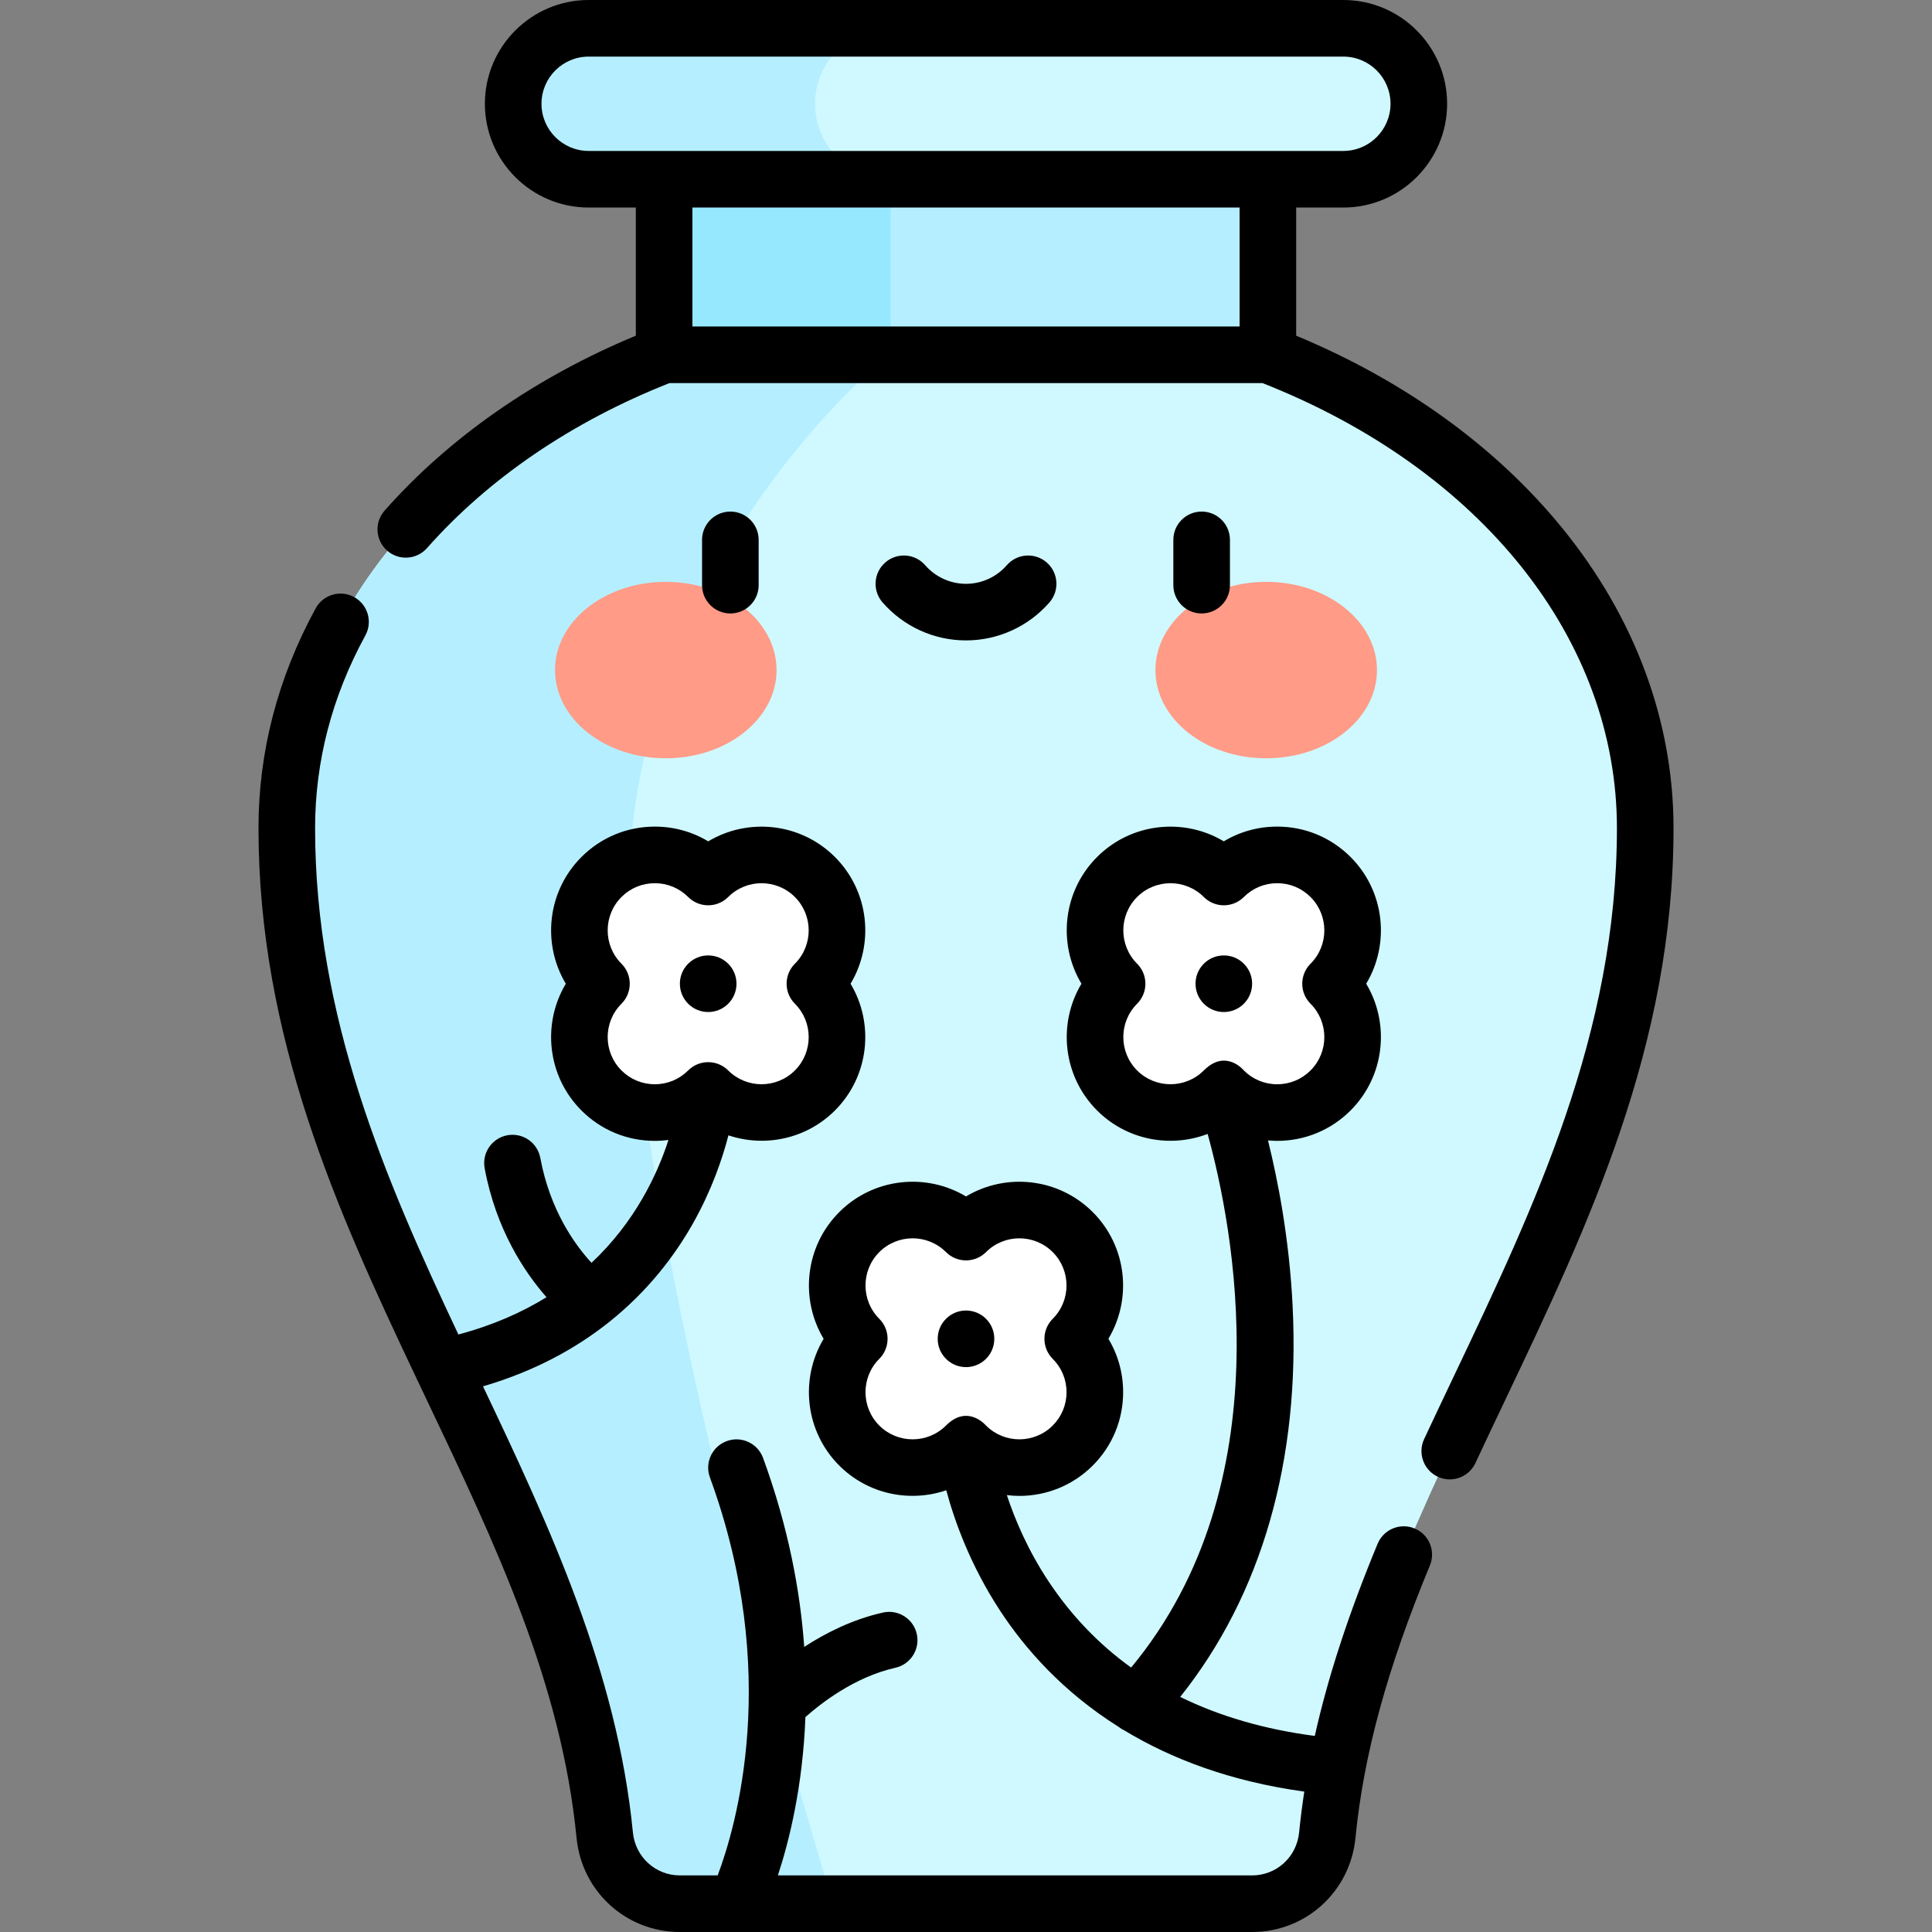 <svg id="Capa_1" enable-background="new 0 0 512 512" height="512" viewBox="0 0 512 512" width="512" xmlns="http://www.w3.org/2000/svg"><rect x="0" y="0" width="512" height="512" fill="#808080" stroke="none"/><g><g><path d="m176.001 27.042h160v86.983h-160z" fill="#b5efff"/></g><g><path d="m176.001 27.042h60v86.983h-60z" fill="#96e8ff"/></g><g><path d="m176.001 94.025c-59.265 22.91-100 70.469-100 125.436 0 103.364 75.178 174.241 84.257 266.892 1.007 10.278 9.583 18.147 19.91 18.147h151.665c10.327 0 18.903-7.869 19.91-18.147 9.079-92.651 84.258-163.528 84.258-266.892 0-54.967-40.735-102.526-100-125.436z" fill="#cff9ff"/></g><g><path d="m235.639 94.025h-59.638c-59.265 22.91-100 70.469-100 125.436 0 103.364 75.178 174.241 84.257 266.892 1.007 10.278 9.583 18.147 19.91 18.147h40.657s-54.377-174.011-54.377-265.16 69.191-145.315 69.191-145.315z" fill="#b5efff"/></g><g><g><g><ellipse cx="176.444" cy="177.576" fill="#ff9b87" rx="29.355" ry="23.377"/></g><g><ellipse cx="335.558" cy="177.576" fill="#ff9b87" rx="29.355" ry="23.377"/></g></g><g><path d="m193.552 162.572c-4.143 0-7.5-3.357-7.5-7.5v-12c0-4.143 3.357-7.5 7.5-7.5s7.5 3.357 7.5 7.5v12c0 4.143-3.358 7.5-7.5 7.5z"/></g><g><path d="m318.449 162.572c-4.143 0-7.5-3.357-7.5-7.5v-12c0-4.143 3.357-7.5 7.5-7.5s7.5 3.357 7.5 7.5v12c0 4.143-3.357 7.5-7.5 7.5z"/></g><g><path d="m256.001 169.716c-8.478 0-16.54-3.672-22.118-10.074-2.722-3.122-2.396-7.86.728-10.581 3.122-2.721 7.86-2.396 10.581.728 2.729 3.132 6.669 4.928 10.81 4.928s8.08-1.796 10.81-4.928c2.721-3.124 7.458-3.448 10.581-.728s3.449 7.459.728 10.581c-5.58 6.402-13.642 10.074-22.12 10.074z"/></g></g><g><path d="m187.675 232.414c-7.81-7.81-20.474-7.811-28.284 0s-7.81 20.474 0 28.284c-7.811 7.81-7.81 20.474 0 28.284s20.474 7.81 28.284 0c7.81 7.81 20.474 7.81 28.284 0 7.811-7.811 7.81-20.474 0-28.284 7.811-7.811 7.81-20.474 0-28.284s-20.473-7.81-28.284 0z" fill="#fff"/></g><g><path d="m256.001 326.519c7.81-7.81 20.474-7.81 28.284 0 7.81 7.811 7.81 20.474 0 28.284 7.81 7.811 7.81 20.474 0 28.284s-20.474 7.811-28.284 0c-7.81 7.81-20.474 7.811-28.284 0-7.811-7.81-7.81-20.474 0-28.284-7.811-7.81-7.81-20.474 0-28.284s20.473-7.811 28.284 0z" fill="#fff"/></g><g><path d="m324.327 232.414c7.81-7.81 20.474-7.811 28.284 0s7.81 20.474 0 28.284c7.81 7.81 7.81 20.474 0 28.284s-20.474 7.81-28.284 0c-7.81 7.81-20.474 7.81-28.284 0-7.811-7.811-7.81-20.474 0-28.284-7.811-7.811-7.81-20.474 0-28.284s20.473-7.81 28.284 0z" fill="#fff"/></g><g><path d="m376.001 27.5c0-11.046-8.954-20-20-20h-200c-11.046 0-20 8.954-20 20s8.954 20 20 20h200c11.046 0 20-8.954 20-20z" fill="#cff9ff"/></g><g><path d="m216.001 27.5c0-11.046 8.954-20 20-20h-80c-11.046 0-20 8.954-20 20s8.954 20 20 20h80c-11.046 0-20-8.954-20-20z" fill="#b5efff"/></g><g><g><path d="m192.979 266.002c2.929-2.929 2.929-7.678 0-10.607s-7.678-2.929-10.607 0-2.929 7.678 0 10.607 7.678 2.929 10.607 0z"/><path d="m329.63 266.002c2.929-2.929 2.929-7.678 0-10.607s-7.678-2.929-10.607 0-2.929 7.678 0 10.607 7.678 2.929 10.607 0z"/><path d="m414.044 139.988c-17.535-21.554-41.854-39.116-70.543-51.023v-33.965h12.5c15.163 0 27.5-12.337 27.5-27.5s-12.337-27.5-27.5-27.5h-200c-15.163 0-27.5 12.337-27.5 27.5s12.337 27.5 27.5 27.5h12.5v33.96c-26.499 11.004-49.443 26.959-66.582 46.359-2.742 3.104-2.449 7.844.655 10.587 3.104 2.74 7.843 2.448 10.587-.655 16.309-18.461 38.504-33.561 64.253-43.725h157.175c57.97 22.862 93.912 67.947 93.912 117.936 0 54.373-21.901 100.425-43.082 144.96-2.642 5.556-5.374 11.301-8.015 16.96-1.751 3.753-.128 8.216 3.626 9.968 1.025.479 2.104.705 3.166.705 2.823 0 5.528-1.603 6.802-4.331 2.616-5.608 5.337-11.328 7.968-16.859 21.895-46.038 44.535-93.644 44.535-151.402 0-28.305-10.187-55.785-29.457-79.475zm-270.543-112.488c0-6.893 5.607-12.5 12.5-12.5h200c6.893 0 12.5 5.607 12.5 12.5s-5.607 12.5-12.5 12.5h-200c-6.893 0-12.5-5.607-12.5-12.5zm185 27.5v31.525h-145v-31.525z"/><path d="m374.884 405.057c-3.828-1.589-8.214.228-9.801 4.055-7.657 18.466-13.114 35.12-16.652 50.928-13.294-1.742-25.194-5.201-35.664-10.341 21.571-27.006 31.85-62.643 29.784-103.732-.889-17.698-3.862-33.052-6.522-43.745.807.071 1.619.119 2.439.119 7.346 0 14.252-2.86 19.445-8.054 9.094-9.095 10.475-23.024 4.143-33.588 6.332-10.563 4.951-24.493-4.143-33.587-5.193-5.194-12.1-8.055-19.445-8.055-5.064 0-9.921 1.359-14.15 3.906-10.562-6.328-24.49-4.942-33.58 4.147-9.094 9.095-10.475 23.024-4.143 33.588-6.332 10.563-4.951 24.493 4.143 33.588 7.907 7.905 19.471 9.975 29.299 6.22 6.678 24.195 20.361 92.483-20.278 141.413-8.54-6.15-15.832-13.739-21.829-22.76-5.485-8.251-8.945-16.401-11.102-22.935 1.101.133 2.208.208 3.315.208 7.041 0 14.084-2.681 19.444-8.041 5.194-5.193 8.055-12.1 8.055-19.445 0-5.064-1.359-9.921-3.906-14.15 6.326-10.562 4.943-24.488-4.147-33.58-9.095-9.093-23.025-10.477-33.588-4.143-10.564-6.334-24.494-4.95-33.588 4.143-9.094 9.095-10.475 23.024-4.143 33.588-6.332 10.563-4.951 24.493 4.143 33.588 7.659 7.657 18.742 9.824 28.362 6.542 2.18 8.155 6.368 19.867 14.254 31.911 6.637 10.136 16.634 21.491 31.385 30.77.485.39 1.005.709 1.549.96 12.386 7.497 28.023 13.508 47.687 16.215-.555 3.636-1.02 7.246-1.371 10.833-.636 6.487-5.986 11.379-12.446 11.379h-125.687c3.004-9.118 6.597-23.577 7.298-41.953 3.845-3.433 12.921-10.626 23.835-13.07 4.042-.904 6.585-4.915 5.68-8.957-.904-4.042-4.914-6.586-8.957-5.68-8.133 1.821-15.286 5.468-20.874 9.107-1.078-15.049-4.266-31.923-10.907-50.079-1.423-3.89-5.73-5.888-9.62-4.468-3.891 1.423-5.891 5.73-4.468 9.62 18.95 51.81 6.885 92.702 2.055 105.479h-10.018c-6.459 0-11.81-4.892-12.445-11.379-4.171-42.565-22.054-81.046-39.725-118.223 13.66-4.002 24.495-10.001 33.063-16.762.111-.085.225-.166.332-.258 10.484-8.353 17.542-17.832 22.219-26.115 4.943-8.754 7.795-17.082 9.429-23.387 9.586 3.213 20.601 1.03 28.222-6.589 9.094-9.095 10.475-23.024 4.143-33.588 6.332-10.563 4.951-24.493-4.143-33.588-9.091-9.09-23.019-10.475-33.58-4.147-4.229-2.547-9.086-3.906-14.15-3.906-7.346 0-14.252 2.86-19.445 8.054-9.094 9.095-10.475 23.024-4.143 33.588-6.332 10.563-4.951 24.493 4.143 33.587 5.193 5.194 12.1 8.055 19.445 8.055 1.218 0 2.424-.083 3.612-.238-3.015 9.301-8.921 21.786-20.387 32.556-4.406-4.778-10.993-13.915-13.574-27.801-.759-4.073-4.673-6.764-8.745-6.003-4.072.758-6.76 4.673-6.003 8.745 3.031 16.302 10.606 27.593 16.391 34.172-6.519 4.025-14.229 7.452-23.351 9.881-19.451-41.222-37.975-84.187-37.975-134.191 0-17.692 4.481-34.873 13.321-51.064 1.984-3.636.646-8.192-2.989-10.177s-8.191-.646-10.177 2.989c-10.057 18.421-15.155 38.02-15.155 58.252 0 55.344 20.788 101.366 41.788 145.621.123.314.269.615.429.905.773 1.629 1.547 3.256 2.32 4.881 18.374 38.635 35.729 75.127 39.757 116.217 1.389 14.2 13.157 24.912 27.371 24.912h14.968c.011 0 .023.002.034.002.01 0 .019-.002.028-.002h136.635c14.215 0 25.983-10.712 27.374-24.916 2.158-22.018 8.428-44.969 19.731-72.227 1.587-3.826-.228-8.214-4.054-9.8zm-55.861-121.378c-4.874 4.873-12.804 4.875-17.677 0-4.874-4.873-4.874-12.804 0-17.677 2.929-2.93 2.929-7.678 0-10.607-4.874-4.873-4.874-12.804 0-17.677 4.874-4.876 12.805-4.874 17.677 0 2.93 2.928 7.678 2.928 10.607 0 2.36-2.361 5.5-3.661 8.839-3.661s6.478 1.3 8.838 3.661c4.874 4.873 4.874 12.804 0 17.677-2.929 2.93-2.929 7.678 0 10.607 4.874 4.873 4.874 12.804 0 17.678-2.36 2.36-5.499 3.66-8.838 3.66s-6.479-1.3-8.839-3.661c0 0-4.75-5.857-10.607 0zm-68.328 94.104c-4.871 4.873-12.801 4.875-17.674 0-4.874-4.873-4.874-12.804 0-17.677 2.929-2.93 2.929-7.678 0-10.607-4.874-4.873-4.874-12.804 0-17.677 4.873-4.876 12.804-4.874 17.677 0 2.93 2.928 7.678 2.928 10.607 0 4.871-4.875 12.802-4.877 17.677 0 4.874 4.873 4.874 12.804 0 17.677-2.929 2.93-2.929 7.678 0 10.607 2.361 2.36 3.661 5.5 3.661 8.839s-1.3 6.478-3.661 8.838c-4.874 4.876-12.805 4.874-17.677 0 0 0-4.833-5.777-10.61 0zm-86-94.104c-4.874-4.873-4.874-12.804 0-17.677 2.929-2.93 2.929-7.678 0-10.607-4.874-4.873-4.874-12.804 0-17.678 2.36-2.36 5.499-3.66 8.838-3.66s6.479 1.3 8.839 3.661c2.93 2.928 7.678 2.928 10.607 0 4.872-4.875 12.803-4.876 17.677 0 4.874 4.873 4.874 12.804 0 17.677-2.929 2.93-2.929 7.678 0 10.607 4.874 4.873 4.874 12.804 0 17.677-4.874 4.876-12.805 4.874-17.677 0-2.93-2.928-7.678-2.928-10.607 0-2.36 2.361-5.5 3.661-8.839 3.661s-6.477-1.3-8.838-3.661z"/><path d="m261.304 360.106c2.929-2.929 2.929-7.678 0-10.607s-7.678-2.929-10.606 0c-2.929 2.929-2.929 7.678 0 10.607s7.677 2.929 10.606 0z"/></g></g></g></svg>